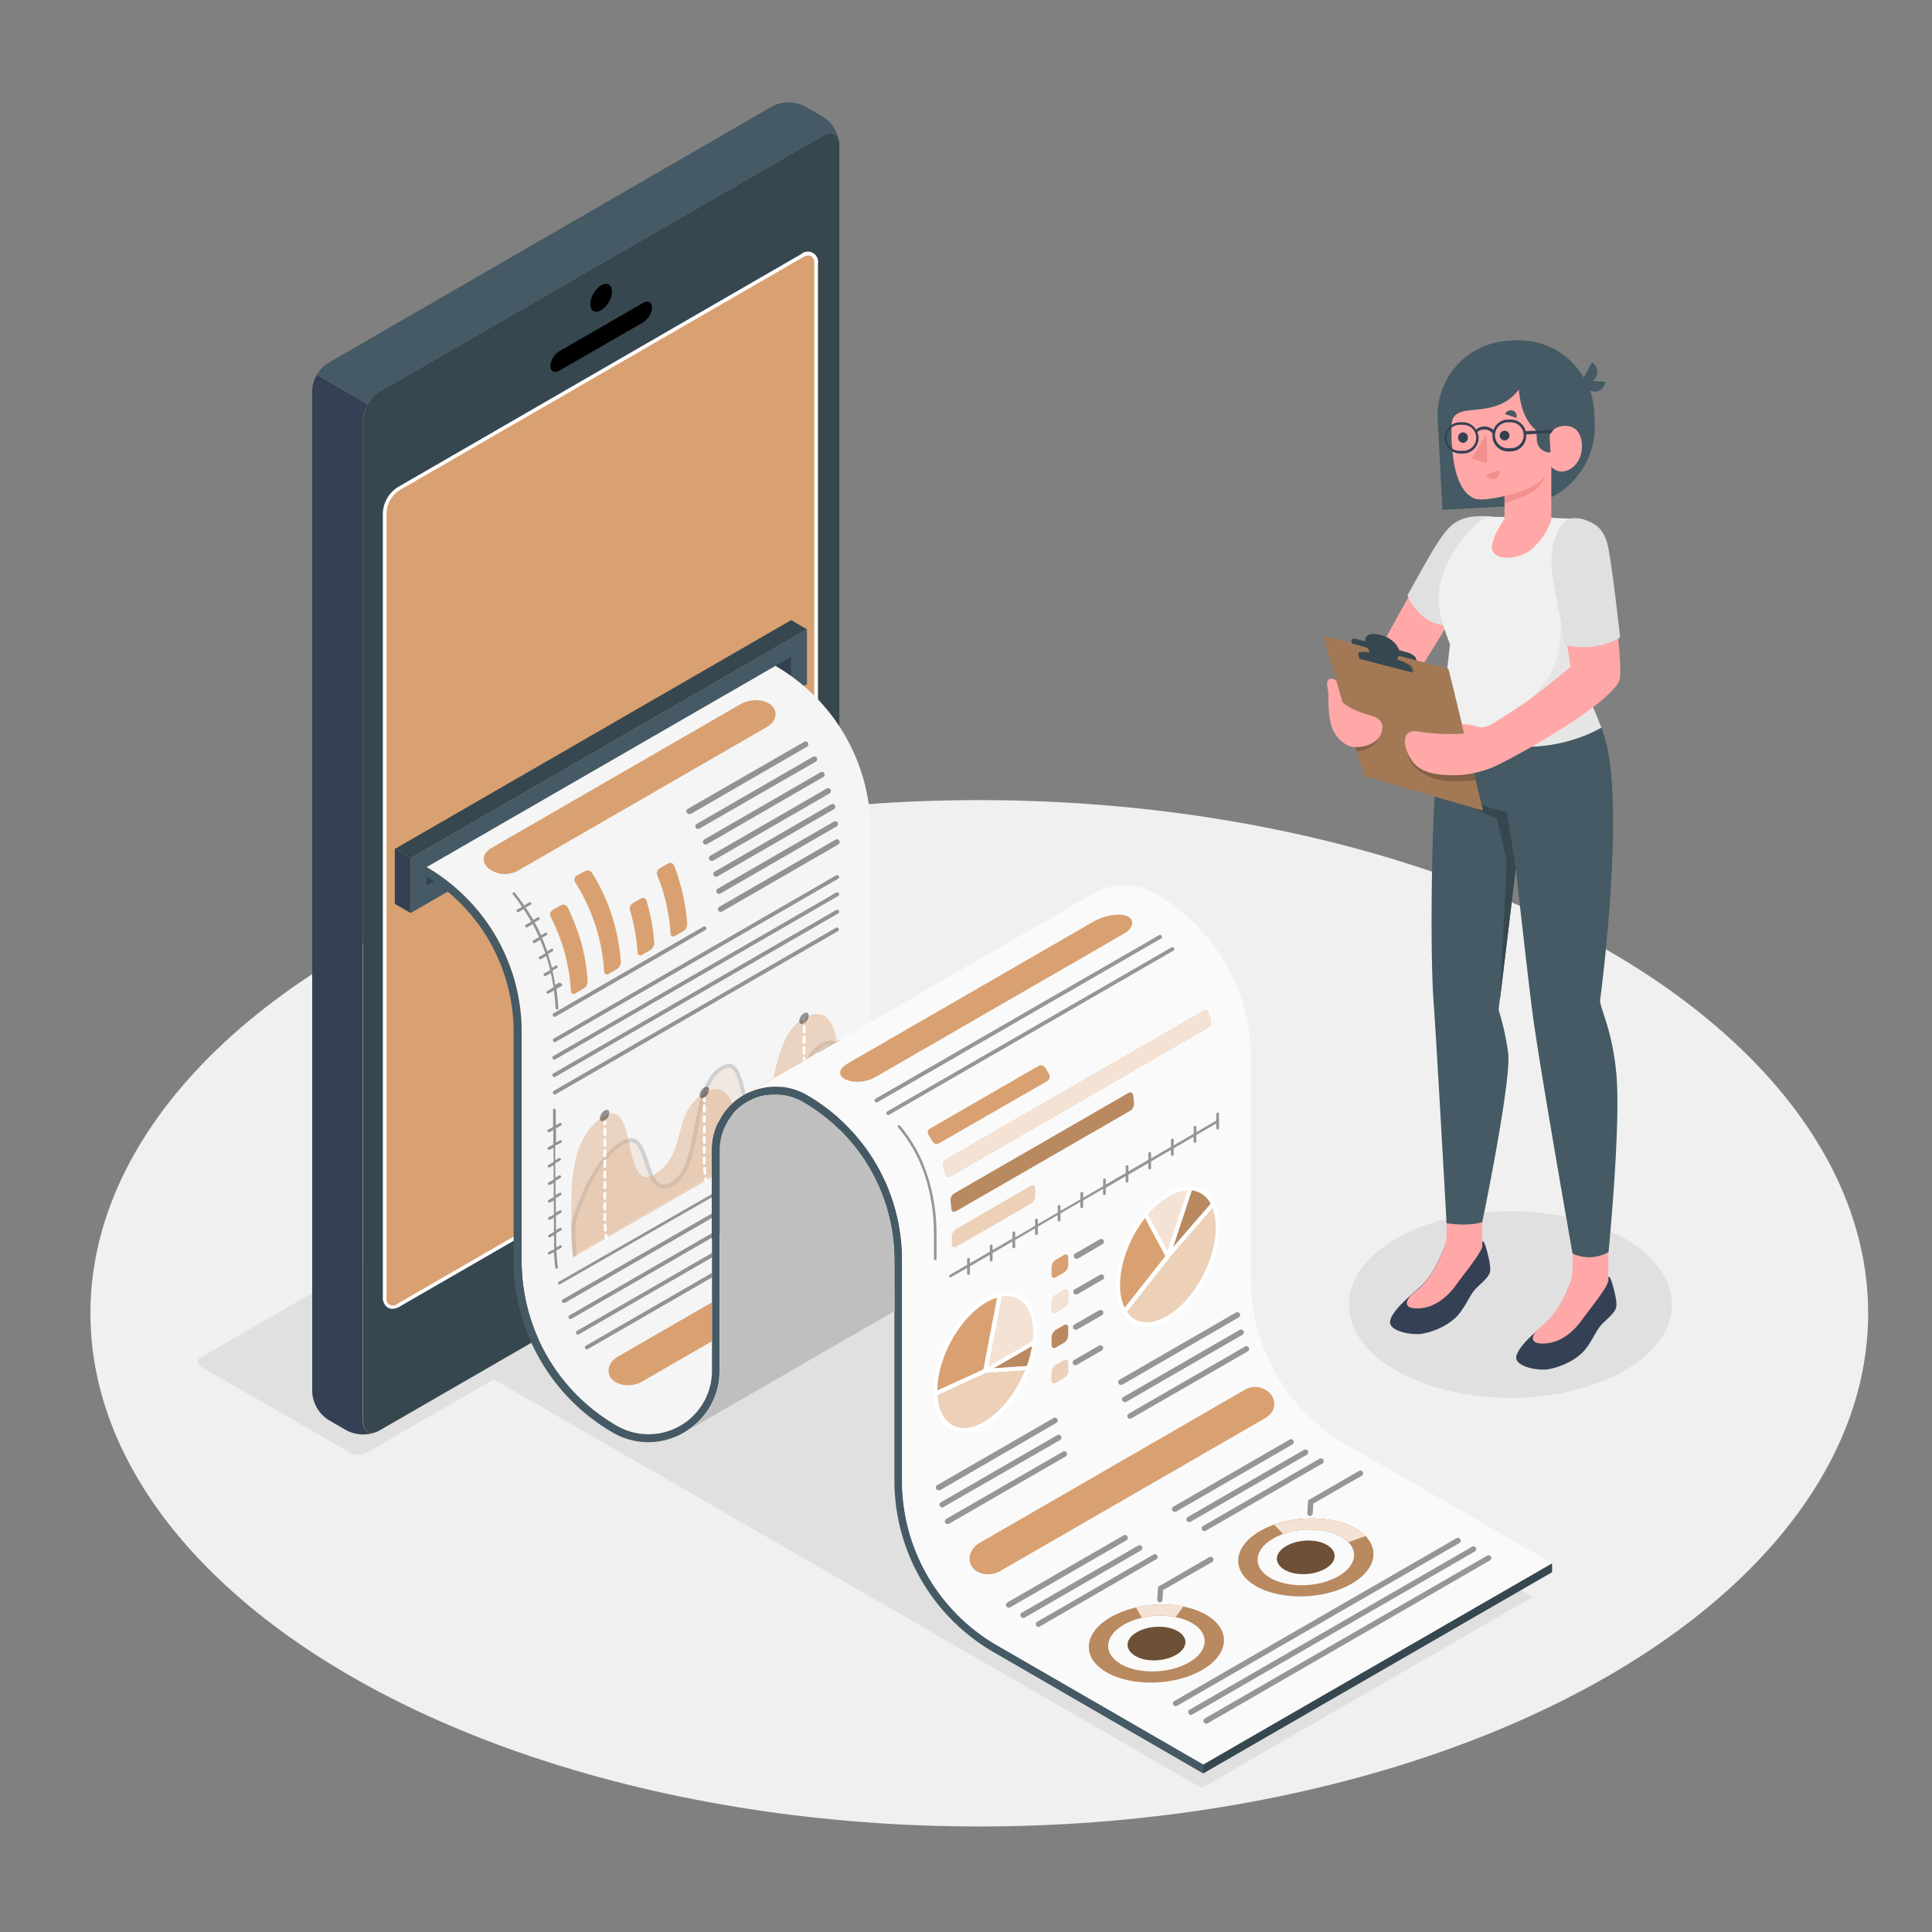 <svg id="Capa_2" data-name="Capa 2" xmlns="http://www.w3.org/2000/svg" xmlns:xlink="http://www.w3.org/1999/xlink" width="500" height="500" viewBox="0 0 500 500">
  <rect x="0" y="0" width="500" height="500" fill="#808080" stroke="none"/>
  <defs>
    <clipPath id="clip-path">
      <path id="Trazado_105948" data-name="Trazado 105948" d="M225.26,264.5,205.37,276l-12.22,7.05a11.894,11.894,0,0,0-1.15.67,16.21,16.21,0,0,0-7.77,13.94V354.8A16.452,16.452,0,0,1,159.64,369,49.28,49.28,0,0,1,135,326.37V267.08a49.23,49.23,0,0,0-24.62-42.66l90.3-52.09h0A49.33,49.33,0,0,1,225.3,215v25.8C225.27,248.19,225.26,264.5,225.26,264.5Z" fill="none"/>
    </clipPath>
  </defs>
  <g id="Capa_1" data-name="Capa 1">
    <rect id="Rectángulo_6347" data-name="Rectángulo 6347" width="500" height="500" fill="#344154" opacity="0"/>
    <g id="freepik--Floor--inject-46">
      <ellipse id="freepik--floor--inject-46-2" data-name="freepik--floor--inject-46" cx="230.04" cy="132.81" rx="230.04" ry="132.81" transform="translate(23.4 207.07)" fill="#f0f0f0"/>
    </g>
    <g id="freepik--Shadows--inject-46">
      <ellipse id="freepik--Shadow--inject-46" cx="41.82" cy="24.15" rx="41.82" ry="24.15" transform="translate(349.06 313.46)" fill="#e0e0e0"/>
      <path id="freepik--shadow--inject-46-2" data-name="freepik--shadow--inject-46" d="M123.91,354.73,310.99,462.74l85.75-49.5L209.61,305.2Z" fill="#e0e0e0"/>
      <path id="freepik--shadow--inject-46-3" data-name="freepik--shadow--inject-46" d="M90.66,376,52,353.67a1.26,1.26,0,0,1-.79-1.6,1.28,1.28,0,0,1,.79-.8l136.15-78.6a4.54,4.54,0,0,1,4.15,0L231,295a1.27,1.27,0,0,1,0,2.4L94.81,376a4.6,4.6,0,0,1-4.15,0Z" fill="#e0e0e0"/>
    </g>
    <g id="freepik--Device--inject-46">
      <g id="freepik--device--inject-46-2" data-name="freepik--device--inject-46">
        <g id="freepik--device--inject-46-3" data-name="freepik--device--inject-46">
          <path id="Trazado_105855" data-name="Trazado 105855" d="M213.06,35.08,98.13,101.42A9.27,9.27,0,0,0,94,108.66V367.83c0,2.65,1.92,3.74,4.17,2.4L213.06,303.9a9.29,9.29,0,0,0,4.17-7.25V37.5C217.23,34.83,215.35,33.75,213.06,35.08Zm-1.84,237.69c0,2.28-1.6,3.73-3.59,4.88L103.14,338c-1.92,1.14-3.58.22-3.58-2.08v-203a8,8,0,0,1,3.58-6.22L207.63,66.36c2-1.14,3.58-.21,3.58,2.06Z" fill="#37474f"/>
          <path id="Trazado_105856" data-name="Trazado 105856" d="M97.61,370.49a9.31,9.31,0,0,1-7.84-.26L85,367.47a9.2,9.2,0,0,1-4.2-7.23V101.09A8,8,0,0,1,81.5,98c.15-.33.32-.65.5-1h0l13.16,7.59h0a10.729,10.729,0,0,0-.73,1.53,7.59,7.59,0,0,0-.51,2.58V367.83C94,370.26,95.56,371.39,97.61,370.49Z" fill="#344154"/>
          <path id="Trazado_105857" data-name="Trazado 105857" d="M156.58,314.29c3.65-2.1,6.6-.4,6.6,3.84a14.56,14.56,0,0,1-6.6,11.42c-3.63,2.11-6.59.41-6.59-3.84a14.58,14.58,0,0,1,6.59-11.42Z" fill="#d9a171"/>
          <path id="Trazado_105858" data-name="Trazado 105858" d="M155.57,73.84c1.55-.89,2.81-.17,2.81,1.62a6.19,6.19,0,0,1-2.81,4.85c-1.54.89-2.8.17-2.8-1.61a6.23,6.23,0,0,1,2.8-4.86Z"/>
          <path id="Trazado_105859" data-name="Trazado 105859" d="M144.78,90.88l21.63-12.47c1.29-.74,2.34-.21,2.34,1.19a5,5,0,0,1-2.34,3.84L144.78,95.91c-1.3.74-2.34.21-2.34-1.19a5,5,0,0,1,2.34-3.84Z"/>
          <path id="Trazado_105860" data-name="Trazado 105860" d="M211.22,272.56c0,2.28-1.6,3.73-3.59,4.87L103.14,337.76c-1.92,1.14-3.58.22-3.58-2.08v-203a8,8,0,0,1,3.58-6.22L207.63,66.11c2-1.15,3.58-.22,3.58,2.06Z" fill="#d9a171"/>
          <path id="Trazado_105861" data-name="Trazado 105861" d="M101.55,338.72a2.3,2.3,0,0,1-1.18-.3,3,3,0,0,1-1.29-2.7v-203a8.4,8.4,0,0,1,3.84-6.63L207.39,65.74a2.64,2.64,0,0,1,4.3,2.47V272.58c0,2.77-2.18,4.35-3.83,5.29l-104.48,60.3a3.59,3.59,0,0,1-1.83.55ZM209.23,66.11a2.85,2.85,0,0,0-1.36.42L103.38,126.88a7.43,7.43,0,0,0-3.34,5.76V335.72a1.72,1.72,0,0,0,1.2,2.11,1.74,1.74,0,0,0,1.68-.45L207.39,277c2.31-1.32,3.34-2.69,3.34-4.45V68.19a2.05,2.05,0,0,0-.81-1.92A1.38,1.38,0,0,0,209.23,66.11Z" fill="#fff"/>
          <path id="Trazado_105862" data-name="Trazado 105862" d="M217.18,36.83c-.3-2.17-2-3-4.12-1.75L98.13,101.42a8.41,8.41,0,0,0-2.94,3.13L82,97a8.44,8.44,0,0,1,3-3.11L199.89,27.5a9.28,9.28,0,0,1,8.37,0l4.8,2.76a9.32,9.32,0,0,1,4.12,6.57Z" fill="#455a64"/>
        </g>
      </g>
    </g>
    <g id="freepik--Character--inject-46">
      <g id="freepik--character--inject-46-2" data-name="freepik--character--inject-46">
        <path id="Trazado_105867" data-name="Trazado 105867" d="M385.26,133.71c-6.09.28-8.17,1.44-11.37,5.21s-18.14,31.51-18.14,31.51,2.82,7.91,9,7.24l11.51-18.61Z" fill="#ffa8a7"/>
        <path id="Trazado_105868" data-name="Trazado 105868" d="M386.08,133.71s-4.39-.56-7.51.57-4.68,3.39-6.83,6.67c-1.66,2.54-7.49,13.09-7.49,13.09s2.88,7.89,10.91,7.89Z" fill="#e0e0e0"/>
        <g id="freepik--character--inject-46-3" data-name="freepik--character--inject-46">
          <path id="Trazado_105869" data-name="Trazado 105869" d="M407,331.8v-1.33c-.53,1.56-2.94,8.23-6.61,11.57-2.87,2.65-6.88,5.75-7.89,8.68s5.52,4.11,8.25,3.63c3.16-.55,7.25-2.35,9.48-5.08,1.56-1.92,2.56-4.2,3.67-5.76s3.7-3.2,4.3-4.95c.34-1-.06-3.07-.53-4.85-.42-1.63-.89-3.43-1.44-3.27v1a7.44,7.44,0,0,1-4.62,1.57C410.22,333.09,407,332.84,407,331.8Z" fill="#344154"/>
          <path id="Trazado_105870" data-name="Trazado 105870" d="M397.72,344.36c.9-.82,1.81-1.61,2.63-2.35,2.57-2.34,4.51-6.3,5.64-9a12.84,12.84,0,0,0,1-4.86v-5.27h9.23v8.57h0v.23h-.05c-.44,1.92-4.68,7-7.09,10.35-1.61,2.23-4.68,5.07-8.34,5.56C397.24,348.1,395.44,347,397.72,344.36Z" fill="#ffa8a7"/>
          <path id="Trazado_105871" data-name="Trazado 105871" d="M374.33,322.69v-1.36c-.51,1.55-2.93,8.22-6.6,11.51-2.88,2.66-6.88,5.76-7.89,8.7s5.53,4.11,8.25,3.62c3.16-.55,7.25-2.35,9.48-5.08,1.56-1.92,2.56-4.2,3.68-5.76s3.69-3.2,4.3-4.95c.34-1-.07-3.07-.53-4.85s-.89-3.43-1.45-3.28v1a7.27,7.27,0,0,1-4.61,1.57C377.62,324,374.33,323.72,374.33,322.69Z" fill="#344154"/>
          <path id="Trazado_105872" data-name="Trazado 105872" d="M365.12,335.27c.9-.81,1.81-1.59,2.63-2.35,2.56-2.33,4.52-6.29,5.63-9a12.45,12.45,0,0,0,1-4.85V313.8h9.24v8.57h0v.23h0c-.44,1.92-4.68,7-7.09,10.35-1.61,2.22-4.68,5.06-8.35,5.55C364.63,339,362.82,337.9,365.12,335.27Z" fill="#ffa8a7"/>
          <path id="Trazado_105873" data-name="Trazado 105873" d="M414.35,188.28c7.16,15.64-.26,70.71-.26,70.71.21,2.55,3.12,7.53,4.2,18.7,1.27,13.21-2,46.34-2,46.34a10,10,0,0,1-9.32.37s-8.81-49.89-10.46-63c-1.45-11.44-4.22-36.62-4.22-36.62l-4.46,36.56a67.269,67.269,0,0,1,2.5,11.3c.75,7.67-6.72,43.65-6.72,43.65s-3.18,1.17-9.24.28c0,0-2.64-47.68-3.34-57-1.17-15.61-.45-64.29,2.42-73.57Z" fill="#455a64"/>
          <path id="Trazado_105874" data-name="Trazado 105874" d="M392.28,224.75,390,210.22s-9.83-2-14.29-6.22c0,0,4.68,5.81,11.63,7.67l2.62,11.18-1.79,36Z" fill="#37474f"/>
          <path id="Trazado_105875" data-name="Trazado 105875" d="M401.72,134h0c2.72.19,3.63.13,5.61.33,3.94.4,4.89,6.18,6.51,9.6a15.73,15.73,0,0,1,.44,11.83l-6.37,18.48s3,7.25,6.48,14.09c-16.05,8.95-36.09,4.25-40.92-2.29-.21-1.38,1-12.23,1.79-19.31-2.82-7.09-3.57-11.59-2.38-16.31,2.22-8.7,10.16-16.71,12.42-16.7Z" fill="#f0f0f0"/>
          <path id="Trazado_105876" data-name="Trazado 105876" d="M415.44,98.83l-3.32-.29a2.6,2.6,0,0,0,1-1A2.89,2.89,0,0,0,412,93.8l-2.14,3.9a19.35,19.35,0,0,0-17.76-9.6l-1.72.09a19.37,19.37,0,0,0-18.31,20.37h0c.58,11,1.24,23.38,1.24,23.38l19.93-1.07a20.51,20.51,0,0,0,19.47-21.49v-.1l-.15-2.88a19,19,0,0,0-1.06-5.32,2.72,2.72,0,0,0,1,.28,2.82,2.82,0,0,0,2.94-2.53Z" fill="#455a64"/>
          <path id="Trazado_105877" data-name="Trazado 105877" d="M375.69,109.82a39.6,39.6,0,0,0,.16,6.35c.76,9.94,4.12,12.22,5.76,12.84s4.79,0,7.76-.64v5.86s-3.62,5.19-3.21,7.91,6.24,3.06,10,.18a17.54,17.54,0,0,0,5.32-7.78V120.8s2.19,2.63,5.43.22,3.06-7.91,1-9.79-6.3-1.08-6.93,1.69c0,0-7-.58-7.89-12.11C386.62,109.29,376.1,103.19,375.69,109.82Z" fill="#ffa8a7"/>
          <path id="Trazado_105878" data-name="Trazado 105878" d="M401,112.17l.27,4.92h0a3.35,3.35,0,0,1-3.53-3.18l-.29-5.49Z" fill="#455a64"/>
          <path id="Trazado_105879" data-name="Trazado 105879" d="M388.13,112.77a1.26,1.26,0,1,0,1.25-1.31A1.3,1.3,0,0,0,388.13,112.77Z" fill="#344154"/>
          <path id="Trazado_105880" data-name="Trazado 105880" d="M388,121.59l-3.34,1.26a1.75,1.75,0,0,0,2.21,1.13h.07A1.91,1.91,0,0,0,388,121.59Z" fill="#f28f8f"/>
          <path id="Trazado_105881" data-name="Trazado 105881" d="M389.5,107.16l2.93,1a1.49,1.49,0,0,0-.9-1.9h-.06a1.62,1.62,0,0,0-1.97.9Z" fill="#455a64"/>
          <path id="Trazado_105882" data-name="Trazado 105882" d="M377.38,113.32a1.26,1.26,0,0,0,1.24,1.29h0a1.29,1.29,0,0,0,1.26-1.31,1.26,1.26,0,1,0-2.51-.22v.24Z" fill="#344154"/>
          <path id="Trazado_105883" data-name="Trazado 105883" d="M384.69,112.25l.2,7.54-4.03-1.01Z" fill="#f28f8f"/>
          <path id="Trazado_105884" data-name="Trazado 105884" d="M389.38,128.37c3.17-.59,9.66-2.88,10.55-5.49a6.72,6.72,0,0,1-2.13,3.45c-1.87,1.78-8.41,4-8.41,4Z" fill="#f28f8f"/>
          <path id="Trazado_105885" data-name="Trazado 105885" d="M397.62,190c5.27-1.25,6.27-3.24,4.87-8.48a2.91,2.91,0,0,0-.16-.5c-1-2.48-5.15-1-5.15-1s1.69-2.1,3.58-4.8,2.74-7.1,3-10.21.76-9.33.76-9.33,4.11-2.46,2.5-6.95l6.34-3.84,1.18.83a16.13,16.13,0,0,1-.25,10l-6.37,18.46a104.307,104.307,0,0,1,6.48,14.09,41.57,41.57,0,0,1-34.3,2.27A46.78,46.78,0,0,0,397.62,190Z" fill="#e6e6e6"/>
          <path id="Trazado_105886" data-name="Trazado 105886" d="M402.1,111.21l-7.25.38a4,4,0,0,0-4.13-3h-.62a4,4,0,0,0-3.6,2.7,3.4,3.4,0,0,0-2.41-.9,3,3,0,0,0-2.08.81,4,4,0,0,0-3.64-1.92h-.62a4.051,4.051,0,1,0,.43,8.09h.62a4,4,0,0,0,3.84-4.25h0a4.061,4.061,0,0,0-.3-1.27,2.21,2.21,0,0,1,1.73-.69,2.65,2.65,0,0,1,2.19,1h0a3.749,3.749,0,0,0,0,.82,4,4,0,0,0,4.25,3.84h.62a4,4,0,0,0,3.84-4.23v-.17l6.49-.35a3.18,3.18,0,0,1,.64-.86Zm-23.31,5.44h-.62a3.37,3.37,0,1,1-.72-6.7h.99a3.365,3.365,0,1,1,.35,6.72Zm12.33-.65h-.63a3.36,3.36,0,1,1-.35-6.71h.62a3.36,3.36,0,1,1,.36,6.71Z" fill="#344154"/>
        </g>
        <path id="Trazado_105887" data-name="Trazado 105887" d="M342.46,164.55l32.41,8.54,8.92,36.67-30.81-8.95Z" fill="#d9a171"/>
        <path id="Trazado_105888" data-name="Trazado 105888" d="M342.46,164.55l32.41,8.54,8.92,36.67-30.81-8.95Z" opacity="0.25"/>
        <path id="Trazado_105889" data-name="Trazado 105889" d="M364.3,194.84c.21,2,1.6,4.28,5.65,6.22s11.93.85,11.93.85l-1.09-4.52Z" opacity="0.2"/>
        <g id="Grupo_60076" data-name="Grupo 60076" opacity="0.2">
          <path id="Trazado_105890" data-name="Trazado 105890" d="M357.06,190.53c-.29.81-1.74,3.59-6,3.93l-.32-1.12Z"/>
        </g>
        <g id="Grupo_60077" data-name="Grupo 60077" opacity="0.1">
          <path id="Trazado_105891" data-name="Trazado 105891" d="M352.27,170.38l-.26-1.24c-.16-.68,1.75-.71,4.24-.07l4.79,1.24c2.5.65,4.64,1.73,4.8,2.41l.27,1.24Z"/>
        </g>
        <path id="Trazado_105892" data-name="Trazado 105892" d="M349.73,165.72c-.09-.42.68-.53,1.72-.25l1.92.53s-.57-2.68,3.63-1.74,5.11,4,5.11,4l2,.57a4,4,0,0,1,2.26,1.35l.24.76-16.7-4.39S349.83,166.15,349.73,165.72Z" fill="#37474f"/>
        <path id="Trazado_105893" data-name="Trazado 105893" d="M352,167.05c1.52.36,2.15.57,2.38,1.62.26,1.21.38,2.08.38,2.08l7.39,1.92s-.36-1.53-.47-2.11.13-1,1.31-.64l.1-.47-11.58-3Z" fill="#37474f"/>
        <path id="Trazado_105894" data-name="Trazado 105894" d="M351.78,170.49l-.27-1.24c-.16-.68,1.75-.71,4.25-.06l4.8,1.23c2.49.66,4.63,1.73,4.79,2.41l.26,1.24Z" fill="#37474f"/>
        <path id="Trazado_105895" data-name="Trazado 105895" d="M345.88,176.32s1.2,4.15,1.48,5.14,3.91,2.76,6.3,3.41,5,1.44,3.83,4.8c-1,3.07-5,3.77-6.95,3.69s-4.73-2-5.81-5.07c-1.37-3.92-.63-8.12-1.18-10.41S344.68,175,345.88,176.32Z" fill="#ffa8a7"/>
        <path id="Trazado_105896" data-name="Trazado 105896" d="M406.59,134.23c4.2.26,8.55,2.55,9.21,7.59s4.75,31.66,3.15,34.62c-3.71,6.92-28.18,20.07-30.62,21.19a27.3,27.3,0,0,1-11.28,3c-3.84,0-8.9-.09-11.47-3.53-2.27-3.06-3.56-8.72,1.59-7.75a56,56,0,0,0,11.79.52l-.6-2.46a12,12,0,0,1,3.93.64c2.57.77,4.9-1.44,9.44-4.24,5.84-3.62,14.74-11.26,14.74-11.26l-3.63-22.18S402.72,140.8,406.59,134.23Z" fill="#ffa8a7"/>
        <path id="Trazado_105897" data-name="Trazado 105897" d="M405.83,134.23a8.92,8.92,0,0,1,4.72.43c2.47,1,4.67,2.18,5.69,7.16s3.05,23.12,3.05,23.12-5.38,3.89-14.14,2L402,150.54S399.55,139,405.83,134.23Z" fill="#e0e0e0"/>
      </g>
    </g>
    <g id="freepik--Analysis--inject-46">
      <g id="freepik--analysis--inject-46-2" data-name="freepik--analysis--inject-46">
        <path id="Trazado_105898" data-name="Trazado 105898" d="M106.28,222.08l102.56-59.22v14.21L106.28,236.29Z" fill="#455a64"/>
        <path id="Trazado_105899" data-name="Trazado 105899" d="M110.37,224.45v4.73l94.38-54.48v-4.74Z" fill="#344154"/>
        <path id="Trazado_105900" data-name="Trazado 105900" d="M106.28,222.08l-4.11-2.37,102.58-59.22,4.09,2.37Z" fill="#37474f"/>
        <path id="Trazado_105901" data-name="Trazado 105901" d="M102.17,219.71l4.11,2.37v14.21l-4.11-2.37Z" fill="#344154"/>
        <path id="Trazado_105902" data-name="Trazado 105902" d="M401.69,406.88l-90.28,52.08v-2.32l90.27-52.08Z" fill="#37474f"/>
        <path id="Trazado_105903" data-name="Trazado 105903" d="M225.26,264.5,205.37,276l-12.22,7.05a11.894,11.894,0,0,0-1.15.67,16.21,16.21,0,0,0-7.77,13.94V354.8A16.452,16.452,0,0,1,159.64,369,49.28,49.28,0,0,1,135,326.37V267.08a49.23,49.23,0,0,0-24.62-42.66l90.3-52.09h0A49.33,49.33,0,0,1,225.3,215v25.8C225.27,248.19,225.26,264.5,225.26,264.5Z" fill="#f5f5f5"/>
        <path id="Trazado_105904" data-name="Trazado 105904" d="M258.08,425.84a49.21,49.21,0,0,1-24.62-42.61V326.05a49,49,0,0,0-24.59-42.63h0a16.4,16.4,0,0,0-24.6,14.23v57.1A16.43,16.43,0,0,1,159.65,369,49.24,49.24,0,0,1,135,326.35V267.08a49.25,49.25,0,0,0-24.67-42.66v2.36a47.32,47.32,0,0,1,22.6,40.3v59.27a51.39,51.39,0,0,0,25.63,44.38,18.2,18.2,0,0,0,18.43,0,9,9,0,0,0,1-.64h0a18.23,18.23,0,0,0,8.21-15.31V297.64a14.39,14.39,0,0,1,21.59-12.47A47.27,47.27,0,0,1,231.47,326v57.18a51.36,51.36,0,0,0,25.63,44.37L311.43,459v-2.34Z" fill="#455a64"/>
        <path id="Trazado_105905" data-name="Trazado 105905" d="M401.68,404.56l-90.27,52.05-53.33-30.79a49.24,49.24,0,0,1-24.62-42.62V326.05a49,49,0,0,0-3.83-19.12,53.153,53.153,0,0,0-2.74-5.5,49.18,49.18,0,0,0-18-18,16.24,16.24,0,0,0-15.69-.39l12.22-7L230,261.79l52.64-30.39.12-.08a16.24,16.24,0,0,1,16.39,0A49.21,49.21,0,0,1,323.75,274v57.17a49.256,49.256,0,0,0,24.6,42.636Z" fill="#fafafa"/>
        <path id="Trazado_105906" data-name="Trazado 105906" d="M231.44,326.05a47.27,47.27,0,0,0-23.6-40.87,14.39,14.39,0,0,0-21.59,12.47v57.14a18.25,18.25,0,0,1-8.14,15.28h0c-.34.23-.69.44-1,.64l54.41-31.42Z" fill="#e0e0e0"/>
        <path id="Trazado_105907" data-name="Trazado 105907" d="M231.44,326.05a47.27,47.27,0,0,0-23.6-40.87,14.39,14.39,0,0,0-21.59,12.47v57.14a18.25,18.25,0,0,1-8.14,15.28h0c-.34.23-.69.44-1,.64l54.41-31.42Z" opacity="0.15"/>
        <g id="Grupo_60080" data-name="Grupo 60080" clip-path="url(#clip-path)">
          <path id="Trazado_105908" data-name="Trazado 105908" d="M126.41,224.73a7,7,0,0,0,7.67.58l64.41-37.18c2.42-1.4,3-4,1.09-5.65s-5.5-1.65-7.92-.25l-64.45,37.2C124.79,220.83,124.51,223.11,126.41,224.73Z" fill="#d9a171"/>
          <path id="Trazado_105909" data-name="Trazado 105909" d="M178.34,210.66a.72.72,0,0,1-.71-.73.75.75,0,0,1,.35-.6L208.1,192a.7.7,0,0,1,1,.25.72.72,0,0,1-.25,1l-30.1,17.41a.74.74,0,0,1-.41,0Z" opacity="0.4"/>
          <path id="Trazado_105910" data-name="Trazado 105910" d="M180.66,214.54a.7.7,0,0,1-.36-1.31l30.12-17.39a.72.72,0,0,1,1,.36.73.73,0,0,1-.23.88L181,214.44a.65.65,0,0,1-.34.1Z" opacity="0.4"/>
          <path id="Trazado_105911" data-name="Trazado 105911" d="M182.61,218.58a.72.72,0,0,1-.35-1.33l30.11-17.39a.7.7,0,1,1,.7,1.22L183,218.46a.73.73,0,0,1-.39.12Z" opacity="0.4"/>
          <path id="Trazado_105912" data-name="Trazado 105912" d="M184.19,222.78a.7.7,0,0,1-.37-1.31l30.12-17.39a.71.71,0,0,1,1,.26.72.72,0,0,1-.26,1l-30.12,17.39A.66.66,0,0,1,184.19,222.78Z" opacity="0.4"/>
          <path id="Trazado_105913" data-name="Trazado 105913" d="M185.32,226.9a.71.71,0,0,1-.36-1.32l30.1-17.4a.71.71,0,0,1,1,.25h0a.71.71,0,0,1-.26,1l-30.11,17.38a.66.66,0,0,1-.37.09Z" opacity="0.4"/>
          <path id="Trazado_105914" data-name="Trazado 105914" d="M186.1,231.32a.71.71,0,0,1-.35-1.33l30.11-17.39a.72.72,0,0,1,.95.36.73.73,0,0,1-.23.88l-30.12,17.39a.74.74,0,0,1-.36.09Z" opacity="0.4"/>
          <path id="Trazado_105915" data-name="Trazado 105915" d="M186.53,236a.71.71,0,0,1-.36-1.33l30.11-17.39a.72.72,0,0,1,.72,1.24L186.88,235.9a.71.71,0,0,1-.35.1Z" opacity="0.4"/>
          <path id="Trazado_105916" data-name="Trazado 105916" d="M143.59,269.71a.51.51,0,0,1-.25-.95l73.06-42.22a.53.53,0,0,1,.7.19.5.5,0,0,1-.18.68h0l-73.07,42.21a.44.44,0,0,1-.26.09Z" opacity="0.4"/>
          <path id="Trazado_105917" data-name="Trazado 105917" d="M143.59,274.22a.515.515,0,0,1-.25-1L216.4,231a.52.52,0,0,1,.7.2.5.5,0,0,1-.17.67h0l-73.07,42.21A.57.57,0,0,1,143.59,274.22Z" opacity="0.4"/>
          <path id="Trazado_105918" data-name="Trazado 105918" d="M143.59,278.73a.515.515,0,0,1-.25-1l73.06-42.22a.513.513,0,0,1,.51.89h0l-73.07,42.21A.55.55,0,0,1,143.59,278.73Z" opacity="0.4"/>
          <path id="Trazado_105919" data-name="Trazado 105919" d="M143.59,283.24a.51.51,0,0,1-.44-.26.49.49,0,0,1,.17-.67h0l73.06-42.22a.51.51,0,0,1,.67.26.5.5,0,0,1-.16.61l-73.07,42.22a.45.45,0,0,1-.23.06Z" opacity="0.4"/>
          <path id="Trazado_105920" data-name="Trazado 105920" d="M143.59,263.15a.49.49,0,0,1-.56-.43.47.47,0,0,1,.31-.53L182,239.85a.51.51,0,0,1,.71.1.52.52,0,0,1-.1.72l-.1.05-38.69,22.34a.54.54,0,0,1-.23.09Z" opacity="0.4"/>
          <path id="Trazado_105921" data-name="Trazado 105921" d="M142.5,237.25a48,48,0,0,1,5.25,19.19.72.72,0,0,0,1.19.62l2.15-1.23a2.2,2.2,0,0,0,1-1.92,52.211,52.211,0,0,0-1.75-10.3,56.911,56.911,0,0,0-3.47-8.84,1.21,1.21,0,0,0-1.65-.5h0L143,235.51a1.36,1.36,0,0,0-.5,1.74Z" fill="#d9a171"/>
          <path id="Trazado_105922" data-name="Trazado 105922" d="M148.86,228.32a51.17,51.17,0,0,1,5.18,11,48.25,48.25,0,0,1,2.31,12.08.73.73,0,0,0,1.17.64l2.15-1.25a2.23,2.23,0,0,0,1-1.92,51.6,51.6,0,0,0-2.33-12,49.27,49.27,0,0,0-5.15-11,1.36,1.36,0,0,0-1.79-.44l-2.14,1.19a1.15,1.15,0,0,0-.47,1.56Z" fill="#d9a171"/>
          <path id="Trazado_105923" data-name="Trazado 105923" d="M165.86,232.54l-2.11,1.22a1.64,1.64,0,0,0-.71,1.83A49,49,0,0,1,165,246.47a.71.71,0,0,0,.65.78.74.74,0,0,0,.52-.15l2.15-1.24a2.22,2.22,0,0,0,1-1.92,51.18,51.18,0,0,0-2-10.85.954.954,0,0,0-1.46-.55Z" fill="#d9a171"/>
          <path id="Trazado_105924" data-name="Trazado 105924" d="M174.46,224a1.07,1.07,0,0,0-1.39-.61l-.23.11-2.13,1.21a1.51,1.51,0,0,0-.61,1.8c.38,1,.75,1.92,1.11,3a47.73,47.73,0,0,1,2.31,12.07.73.73,0,0,0,.66.79.75.75,0,0,0,.52-.16l2.15-1.23a2.25,2.25,0,0,0,1-1.92A51.42,51.42,0,0,0,175.51,227a30.643,30.643,0,0,0-1.05-3Z" fill="#d9a171"/>
          <path id="Trazado_105925" data-name="Trazado 105925" d="M145.08,254.48a.36.36,0,0,0-.49-.13l-.9.52c-.21-1.24-.44-2.47-.71-3.68l1.21-.7a.361.361,0,0,0-.36-.62l-1,.6c-.3-1.22-.64-2.42-1-3.6l1.16-.67a.36.36,0,1,0-.36-.62l-1,.6c-.41-1.15-.83-2.29-1.32-3.4a.14.14,0,0,0,0-.09l1.15-.66a.34.34,0,0,0,.14-.48h0a.36.36,0,0,0-.49-.13l-1.08.62c-.5-1.12-1.06-2.24-1.66-3.35l1.14-.66a.36.36,0,0,0,.14-.48h0a.36.36,0,0,0-.49-.13l-1.13.66c-.61-1.08-1.27-2.14-2-3.2l1.3-.74a.35.35,0,0,0,.14-.47h0a.35.35,0,0,0-.48-.13h0l-1.32.78c-.77-1.11-1.56-2.2-2.43-3.28a.35.35,0,0,0-.51,0,.36.36,0,0,0,0,.45c.84,1,1.63,2.11,2.37,3.18l-1.23.71a.36.36,0,0,0-.13.49.34.34,0,0,0,.3.17.28.28,0,0,0,.18,0l1.28-.73c.7,1.06,1.36,2.12,2,3.19l-1.43.83a.354.354,0,0,0,.18.66.25.25,0,0,0,.17,0l1.42-.82c.61,1.11,1.16,2.24,1.66,3.36l-1.48.85a.36.36,0,0,0,.19.67.34.34,0,0,0,.17,0l1.41-.82h0a35.811,35.811,0,0,1,1.33,3.49l-1.5.87a.35.35,0,0,0,.17.66.28.28,0,0,0,.18,0l1.39-.81a34.609,34.609,0,0,1,1,3.62l-1.5.87a.35.35,0,0,0-.13.48h0a.35.35,0,0,0,.31.18.28.28,0,0,0,.18,0l1.32-.76c.28,1.21.5,2.45.69,3.68l-1.62,1a.36.36,0,0,0-.13.49.38.38,0,0,0,.31.18.37.37,0,0,0,.18-.05l1.38-.8c.21,1.51.35,3,.44,4.6a.35.35,0,0,0,.35.33h0a.35.35,0,0,0,.34-.37h0c-.09-1.67-.25-3.32-.48-4.94l1.13-.66a.34.34,0,0,0,.34-.36.37.37,0,0,0-.39-.45Z" opacity="0.4"/>
          <g id="Grupo_60078" data-name="Grupo 60078" opacity="0.15">
            <path id="Trazado_105926" data-name="Trazado 105926" d="M148.74,324.61a56.718,56.718,0,0,1-.32-8.14c.28-1,4.64-16,12.66-20.65a5.1,5.1,0,0,1,1.58-.66,2.481,2.481,0,0,1,.66-.08c2.13,0,3.08,2.95,4,5.81a30.122,30.122,0,0,0,1.26,3.44c.55,1.15,1.48,2.67,3.25,2.67a4.46,4.46,0,0,0,2.19-.67c3.84-2.19,5-8.14,6.15-14.44a71.934,71.934,0,0,1,1.91-8.34c1.17-3.68,2.69-5.95,4.8-7.16a3.8,3.8,0,0,1,1.79-.59c2.23,0,3.08,4,3.89,7.83a31.648,31.648,0,0,0,1.63,5.9c.82,1.85,1.92,2.76,3.27,2.76a4.72,4.72,0,0,0,2.25-.7c4.73-2.73,6.16-7.36,7.54-11.83,1.18-3.84,2.28-7.39,5.4-9.21a4.68,4.68,0,0,1,2.32-.72,2.79,2.79,0,0,1,1,.17,19.255,19.255,0,0,1,.15,2.15v9.05c.08,1.74.2,3.1.36,4.27Z" fill="#d9a171"/>
            <path id="Trazado_105927" data-name="Trazado 105927" d="M217.11,285.71c-.2-1.35-.31-2.87-.4-4.53l-.05-9.06a19,19,0,0,0-.19-2.5,3.31,3.31,0,0,0-1.49-.33h0a5.1,5.1,0,0,0-2.57.79c-7,4.05-4.3,16.06-12.95,21.05a4.27,4.27,0,0,1-2.05.65c-1.3,0-2.16-1-2.81-2.46-2-4.58-2-14-6-14a4.14,4.14,0,0,0-2,.66c-2.47,1.43-4,4.16-5,7.44-2.59,8.08-2.43,19.43-7.8,22.49a4.11,4.11,0,0,1-1.92.62c-1.28,0-2.12-1-2.8-2.39-1.66-3.5-2.24-9.55-5.75-9.55a3.22,3.22,0,0,0-.76.09,5.82,5.82,0,0,0-1.73.72c-8.55,5-12.92,21-12.92,21a58,58,0,0,0,.41,9l1-.57a10,10,0,0,1-.16-1.08,58.172,58.172,0,0,1-.24-7.23c.4-1.42,4.69-15.8,12.42-20.3a5.08,5.08,0,0,1,1.44-.61,2.48,2.48,0,0,1,.54-.06c1.75,0,2.66,2.78,3.52,5.47a27.727,27.727,0,0,0,1.29,3.5c.35.73,1.41,3,3.7,3a4.76,4.76,0,0,0,2.45-.75c4.05-2.3,5.19-8.36,6.38-14.78a69,69,0,0,1,1.92-8.28c1.13-3.54,2.57-5.76,4.54-6.87a3.22,3.22,0,0,1,1.53-.52c1.82,0,2.67,3.94,3.41,7.43a31.292,31.292,0,0,0,1.65,6c.89,2,2.14,3.07,3.74,3.07A5.18,5.18,0,0,0,200,292c4.9-2.83,6.43-7.77,7.77-12.13,1.15-3.7,2.23-7.2,5.18-8.91a4.11,4.11,0,0,1,2.06-.66h0a2.091,2.091,0,0,1,.56.06c.11,1,.12,1.75.12,1.76v9.1c.07,1.57.18,2.88.31,4a7.48,7.48,0,0,0,.2,1.05l.9-.52"/>
          </g>
          <g id="Grupo_60079" data-name="Grupo 60079" opacity="0.4">
            <path id="Trazado_105928" data-name="Trazado 105928" d="M147.9,311.82v4.58a58,58,0,0,0,.41,9l68.79-39.72c-.2-1.35-.32-2.87-.4-4.54v-9.05s0-13.54-8.63-8.57c-9,5.22-6.49,21.78-12.9,25.48s-4.3-11-12.89-6.08-4.3,16-12.9,21-4.3-20.07-12.89-15.11S147.9,306.11,147.9,311.82Z" fill="#d9a171"/>
          </g>
          <path id="Trazado_105929" data-name="Trazado 105929" d="M144.76,332.41a.37.37,0,0,1-.31-.18.36.36,0,0,1,.13-.49h0l73.17-41.9a.36.36,0,0,1,.36.62h0l-73.17,41.9a.37.37,0,0,1-.18.05Z" opacity="0.4"/>
          <path id="Trazado_105930" data-name="Trazado 105930" d="M156.53,291.23a.36.36,0,0,1-.36-.35v-.72a.35.35,0,0,1,.33-.36h0a.36.36,0,0,1,.36.36v.72A.37.37,0,0,1,156.53,291.23Z" fill="#fff"/>
          <path id="Trazado_105931" data-name="Trazado 105931" d="M156.69,318.75a.37.37,0,0,1-.36-.33c0-.46-.07-1-.1-1.38a.35.35,0,0,1,.33-.37h0a.31.31,0,0,1,.37.27.11.11,0,0,1,0,.05c0,.46.06.91.1,1.37a.36.36,0,0,1-.31.39h0Zm-.17-2.75a.36.36,0,0,1-.36-.35v-1.38a.36.36,0,1,1,.72,0v1.37a.35.35,0,0,1-.35.36Zm0-2.75a.35.35,0,0,1-.35-.35v-1.39a.35.35,0,0,1,.35-.35h0a.36.36,0,0,1,.36.35v1.39a.37.37,0,0,1-.37.35Zm0-2.75a.36.36,0,0,1-.35-.36v-1.38a.36.36,0,0,1,.36-.35h0a.36.36,0,0,1,.36.35v1.38a.36.36,0,0,1-.36.36Zm0-2.76a.35.35,0,0,1-.35-.35V306a.36.36,0,0,1,.72,0v1.38a.37.37,0,0,1-.34.39h0Zm0-2.75a.36.36,0,0,1-.35-.36v-1.37a.36.36,0,0,1,.71,0h0v1.37a.36.36,0,0,1-.32.39h-.08Zm0-2.75a.35.35,0,0,1-.35-.34v-1.39a.36.36,0,1,1,.71,0v1.37a.35.35,0,0,1-.33.36h0Zm0-2.76h0a.33.33,0,0,1-.35-.33v-1.39a.37.37,0,0,1,.35-.37.36.36,0,0,1,.36.36h0v1.37a.35.35,0,0,1-.33.36h0Zm0-2.74h0a.37.37,0,0,1-.35-.37V295a.36.36,0,0,1,.42-.3.39.39,0,0,1,.3.3v1.38a.38.38,0,0,1-.39.36h0Zm0-2.76a.35.35,0,0,1-.35-.35v-1.37a.37.37,0,0,1,.36-.37h0a.36.36,0,0,1,.36.36v1.38a.37.37,0,0,1-.37.36h0Z" fill="#fff"/>
          <path id="Trazado_105932" data-name="Trazado 105932" d="M156.92,320.82a.37.37,0,0,1-.36-.31l-.08-.72a.35.35,0,0,1,.31-.39.37.37,0,0,1,.4.32l.08.7a.35.35,0,0,1-.3.4h-.05Z" fill="#fff"/>
          <path id="Trazado_105933" data-name="Trazado 105933" d="M208.08,264.63a.37.37,0,0,1-.37-.37h0v-.71a.36.36,0,0,1,.37-.36h0a.36.36,0,0,1,.35.36v.71a.37.37,0,0,1-.35.37Z" fill="#fff"/>
          <path id="Trazado_105934" data-name="Trazado 105934" d="M208.28,292.14a.36.36,0,0,1-.36-.32c0-.46-.07-1-.1-1.39a.37.37,0,0,1,.33-.38.36.36,0,0,1,.38.32h0c0,.46.06.91.1,1.36a.36.36,0,0,1-.31.39h0Zm-.17-2.74a.37.37,0,0,1-.36-.36v-1.38a.36.36,0,0,1,.36-.35h0a.35.35,0,0,1,.35.35V289a.36.36,0,0,1-.35.37Zm0-2.76a.35.35,0,0,1-.35-.35v-1.42a.36.36,0,0,1,.35-.36h0a.37.37,0,0,1,.37.36v1.37a.37.37,0,0,1-.35.37h0Zm0-2.75a.37.37,0,0,1-.36-.35v-1.39a.36.36,0,0,1,.36-.35h0a.37.37,0,0,1,.36.35v1.39A.36.36,0,0,1,208.11,283.89Zm0-2.75a.36.36,0,0,1-.35-.36V279.4a.36.36,0,0,1,.71,0v1.38a.36.36,0,0,1-.35.36h0Zm0-2.76a.36.36,0,0,1-.36-.35v-1.38a.36.36,0,0,1,.72,0V278a.37.37,0,0,1-.37.36h0Zm0-2.75a.36.36,0,0,1-.36-.35h0V273.9a.364.364,0,0,1,.72-.11.2.2,0,0,1,0,.11v1.38a.35.35,0,0,1-.35.35h0Zm0-2.75h0a.36.36,0,0,1-.36-.35h0v-1.37a.36.36,0,0,1,.35-.37h0a.37.37,0,0,1,.35.37v1.37a.36.36,0,0,1-.35.36h0Zm0-2.75h0a.35.35,0,0,1-.35-.35h0V268.4a.36.36,0,1,1,.71,0v1.37a.36.36,0,0,1-.36.36h0Zm0-2.75h0a.37.37,0,0,1-.35-.37v-1.33a.36.36,0,0,1,.42-.3.37.37,0,0,1,.3.3v1.38a.38.38,0,0,1-.41.32h0Z" fill="#fff"/>
          <path id="Trazado_105935" data-name="Trazado 105935" d="M208.51,294.22a.38.38,0,0,1-.36-.31l-.08-.72a.34.34,0,0,1,.29-.39h0a.35.35,0,0,1,.41.3h0l.08.71a.34.34,0,0,1-.3.4h-.05Z" fill="#fff"/>
          <path id="Trazado_105936" data-name="Trazado 105936" d="M182.28,285.26a.37.37,0,0,1-.37-.35v-.72a.36.36,0,0,1,.42-.3.35.35,0,0,1,.3.3v.68a.35.35,0,0,1-.33.39Z" fill="#fff"/>
          <path id="Trazado_105937" data-name="Trazado 105937" d="M182.44,304.06a.36.36,0,0,1-.36-.33c0-.44-.07-.89-.1-1.34a.36.36,0,0,1,.33-.38.35.35,0,0,1,.39.3h0c0,.44.06.88.09,1.33a.34.34,0,0,1-.31.39h0Zm-.16-2.68a.37.37,0,0,1-.37-.35v-1.35a.36.36,0,0,1,.35-.36h0a.35.35,0,0,1,.35.35V301a.36.36,0,0,1-.35.36Zm0-2.68a.36.36,0,0,1-.36-.34V297a.37.37,0,0,1,.36-.37h0a.36.36,0,0,1,.35.36h0v1.3a.36.36,0,0,1-.35.36Zm0-2.69a.37.37,0,0,1-.37-.36v-1.34a.35.35,0,0,1,.36-.35h0a.35.35,0,0,1,.36.34h0v1.34a.36.36,0,0,1-.35.36Zm0-2.69a.36.36,0,0,1-.36-.35v-1.38a.36.36,0,0,1,.42-.3.35.35,0,0,1,.3.3v1.34a.35.35,0,0,1-.32.38h0Zm0-2.67h0a.37.37,0,0,1-.36-.37v-1.34a.36.36,0,0,1,.42-.3.35.35,0,0,1,.3.3v1.34a.37.37,0,0,1-.37.35Zm0-2.69h0a.37.37,0,0,1-.36-.37v-1.33a.365.365,0,0,1,.72-.12.24.24,0,0,1,0,.12v1.34a.36.36,0,0,1-.36.35Z" fill="#fff"/>
          <path id="Trazado_105938" data-name="Trazado 105938" d="M182.71,306.09a.37.37,0,0,1-.36-.3l-.08-.72a.34.34,0,0,1,.29-.39h0a.37.37,0,0,1,.4.31l.08.71a.35.35,0,0,1-.3.4h0Z" fill="#fff"/>
          <path id="Trazado_105939" data-name="Trazado 105939" d="M156.48,287.4c.68-.39,1.23-.13,1.23.59a2.64,2.64,0,0,1-1.23,2c-.69.4-1.24.13-1.24-.58A2.64,2.64,0,0,1,156.48,287.4Z" opacity="0.4"/>
          <path id="Trazado_105940" data-name="Trazado 105940" d="M182.28,281.43c.68-.39,1.23-.13,1.23.59a2.64,2.64,0,0,1-1.23,2c-.69.4-1.24.13-1.24-.58a2.64,2.64,0,0,1,1.24-2.01Z" opacity="0.4"/>
          <path id="Trazado_105941" data-name="Trazado 105941" d="M208.07,262.25c.68-.4,1.23-.13,1.23.58a2.6,2.6,0,0,1-1.23,2c-.69.39-1.24.13-1.24-.59A2.61,2.61,0,0,1,208.07,262.25Z" opacity="0.4"/>
          <path id="Trazado_105942" data-name="Trazado 105942" d="M145.24,295.73a.36.36,0,0,0,.14-.48h0a.35.35,0,0,0-.48-.13h0l-1,.53V292l1.29-.75a.36.36,0,0,0,.14-.48h0a.36.36,0,0,0-.49-.13l-1,.55v-3.9a.38.38,0,0,0-.36-.36.36.36,0,0,0-.35.36v4.35l-1.31.74a.36.36,0,0,0-.12.49h0a.35.35,0,0,0,.3.18.41.41,0,0,0,.19-.05l1-.54v3.7l-1.31.74a.36.36,0,0,0-.13.49.38.38,0,0,0,.31.18.41.41,0,0,0,.19,0l1-.54v3.69l-1.31.75a.35.35,0,0,0-.14.47h0a.3.3,0,0,0,.3.18.391.391,0,0,0,.18,0l1-.55v3.69l-1.3.75a.36.36,0,0,0-.14.48h0a.35.35,0,0,0,.31.18.391.391,0,0,0,.18,0l.95-.55v3.69l-1.3.75a.36.36,0,0,0-.14.48h0a.35.35,0,0,0,.31.18.25.25,0,0,0,.17,0l1-.54v3.69L142,315a.37.37,0,0,0-.14.49.38.38,0,0,0,.32.18.34.34,0,0,0,.17,0l1-.55v3.7l-1.3.75a.356.356,0,0,0,.17.67.35.35,0,0,0,.18-.05l1-.55v3.68L142,324a.34.34,0,0,0-.16.47.36.36,0,0,0,.33.2.35.35,0,0,0,.18-.05l1-.59c.08,1.34.19,2.68.36,4a.35.35,0,0,0,.35.3h0a.35.35,0,0,0,.31-.39h0c-.17-1.41-.3-2.88-.38-4.3l1.23-.71a.37.37,0,0,0,.14-.49.36.36,0,0,0-.49-.13l-.9.52c0-1.22-.06-2.45,0-3.68l1.28-.75a.352.352,0,0,0-.35-.61h0l-1,.54v-3.7l1.28-.75a.34.34,0,0,0,.15-.47.35.35,0,0,0-.48-.16h0l-1,.54v-3.7l1.29-.75a.35.35,0,0,0,.13-.48h0a.36.36,0,0,0-.49-.13l-1,.54v-3.7l1.29-.74a.36.36,0,0,0-.36-.62l-1,.54v-3.7l1.3-.74a.36.36,0,0,0,.13-.47h0a.33.33,0,0,0-.45-.14h0l-1,.54v-3.78Z" opacity="0.4"/>
          <path id="Trazado_105943" data-name="Trazado 105943" d="M234.88,317.89l-68.75,39.68c-2.42,1.39-5.92,1.23-7.68-.55s-1-4.5,1.39-5.89l68.7-39.66a6.28,6.28,0,0,1,7.37.82C237.71,314.08,237.3,316.53,234.88,317.89Z" fill="#d9a171"/>
          <path id="Trazado_105944" data-name="Trazado 105944" d="M146,337.19a.5.5,0,0,1-.57-.42.51.51,0,0,1,.32-.54l77.4-44.64a.5.5,0,0,1,.67.26.51.51,0,0,1-.16.61l-77.41,44.69a.44.44,0,0,1-.25.04Z" opacity="0.4"/>
          <path id="Trazado_105945" data-name="Trazado 105945" d="M147.62,341.38a.51.51,0,0,1-.26-.95l77.42-44.69a.51.51,0,0,1,.69.17h0a.51.51,0,0,1-.18.69L147.9,341.3a.45.45,0,0,1-.28.08Z" opacity="0.4"/>
          <path id="Trazado_105946" data-name="Trazado 105946" d="M149.57,345.39a.51.51,0,0,1-.53-.49.53.53,0,0,1,.28-.47l77.43-44.71a.52.52,0,0,1,.67.26.53.53,0,0,1-.16.62l-77.44,44.72A.721.721,0,0,1,149.57,345.39Z" opacity="0.4"/>
          <path id="Trazado_105947" data-name="Trazado 105947" d="M151.88,349.21a.51.51,0,0,1-.44-.26.49.49,0,0,1,.16-.67h0l77.44-44.71a.51.51,0,0,1,.51.87l-77.44,44.72a.37.37,0,0,1-.23.05Z" opacity="0.4"/>
        </g>
        <path id="Trazado_105949" data-name="Trazado 105949" d="M219.46,275.18l63.72-36.78c2.42-1.39,6.27-2.21,8.43-1.34s1.75,3.14-.66,4.53l-64.47,37.2c-2.42,1.4-5.85,1.54-7.77.51S217,276.57,219.46,275.18Z" fill="#d9a171"/>
        <path id="Trazado_105950" data-name="Trazado 105950" d="M226.84,285.29a.51.51,0,0,1-.44-.26.52.52,0,0,1,.19-.69L300,242a.51.51,0,0,1,.52.87h0L227.1,285.25A.52.52,0,0,1,226.84,285.29Z" opacity="0.4"/>
        <path id="Trazado_105951" data-name="Trazado 105951" d="M229.89,288.57a.51.51,0,0,1-.25-.95l73.53-42.43a.49.49,0,0,1,.67.16h0a.51.51,0,0,1-.18.69l-73.54,42.45a.5.5,0,0,1-.23.08Z" opacity="0.4"/>
        <path id="Trazado_105952" data-name="Trazado 105952" d="M242.06,326.13h0a.35.35,0,0,1-.35-.36h0v-3.89c0-2.93,0-2.93-.08-4.92v-.32a47.51,47.51,0,0,0-2.58-13.3,37,37,0,0,0-6.62-11.56.36.36,0,0,1,0-.51.35.35,0,0,1,.5.06,37.61,37.61,0,0,1,6.72,11.78,48.14,48.14,0,0,1,2.65,13.43v.34c.08,2,.08,2,.08,4.95v3.89A.37.37,0,0,1,242.06,326.13Z" opacity="0.4"/>
        <path id="Trazado_105953" data-name="Trazado 105953" d="M241.32,295.42c-.32-.57-.68-1.13-1-1.68a1.14,1.14,0,0,1,.24-1.59l.12-.07,28.06-16.2a1.32,1.32,0,0,1,1.78.42q.51.82,1,1.74a1.35,1.35,0,0,1-.53,1.76L243,295.9a1.2,1.2,0,0,1-1.66-.45Z" fill="#d9a171"/>
        <path id="Trazado_105954" data-name="Trazado 105954" d="M244.06,301.93c.2.64.4,1.28.57,1.92a1,1,0,0,0,1.17.69.72.72,0,0,0,.24-.1L312.6,266a1.74,1.74,0,0,0,.78-1.86c-.18-.66-.38-1.3-.57-1.91a1,1,0,0,0-1.15-.73.89.89,0,0,0-.34.16l-66.58,38.43A1.6,1.6,0,0,0,244.06,301.93Z" fill="#d9a171"/>
        <path id="Trazado_105955" data-name="Trazado 105955" d="M244.06,301.93c.2.64.4,1.28.57,1.92a1,1,0,0,0,1.17.69.72.72,0,0,0,.24-.1L312.6,266a1.74,1.74,0,0,0,.78-1.86c-.18-.66-.38-1.3-.57-1.91a1,1,0,0,0-1.15-.73.89.89,0,0,0-.34.16l-66.58,38.43A1.6,1.6,0,0,0,244.06,301.93Z" fill="#fff" opacity="0.7"/>
        <path id="Trazado_105956" data-name="Trazado 105956" d="M246,310.78c.09.71.16,1.4.22,2.06a.71.71,0,0,0,.64.79.73.73,0,0,0,.53-.16l45.09-26a2.17,2.17,0,0,0,1-1.92c-.06-.69-.14-1.37-.21-2.06a.79.79,0,0,0-.8-.78.75.75,0,0,0-.47.17l-45.09,26a2.05,2.05,0,0,0-.91,1.9Z" fill="#d9a171"/>
        <path id="Trazado_105957" data-name="Trazado 105957" d="M246,310.78c.09.71.16,1.4.22,2.06a.71.71,0,0,0,.64.79.73.73,0,0,0,.53-.16l45.09-26a2.17,2.17,0,0,0,1-1.92c-.06-.69-.14-1.37-.21-2.06a.79.79,0,0,0-.8-.78.75.75,0,0,0-.47.17l-45.09,26a2.05,2.05,0,0,0-.91,1.9Z" opacity="0.15"/>
        <path id="Trazado_105958" data-name="Trazado 105958" d="M246.36,320v2c0,.69.49,1,1.09.62l19.31-11.13a2.43,2.43,0,0,0,1.09-1.92v-2c0-.7-.49-1-1.09-.63l-19.31,11.15a2.4,2.4,0,0,0-1.09,1.91Z" fill="#d9a171"/>
        <path id="Trazado_105959" data-name="Trazado 105959" d="M246.36,320v2c0,.69.49,1,1.09.62l19.31-11.13a2.43,2.43,0,0,0,1.09-1.92v-2c0-.7-.49-1-1.09-.63l-19.31,11.15a2.4,2.4,0,0,0-1.09,1.91Z" fill="#fff" opacity="0.5"/>
        <path id="Trazado_105960" data-name="Trazado 105960" d="M315.13,287.92a.36.36,0,0,0-.36.37h0V290l-5.14,3v-1.3a.37.37,0,0,0-.42-.3.36.36,0,0,0-.3.3v1.71l-5.15,3V295.1a.36.36,0,0,0-.3-.42.37.37,0,0,0-.42.3v1.81l-5.14,3V298.5a.355.355,0,0,0-.71-.01h0v1.66l-5.15,3v-1.23a.355.355,0,0,0-.71,0v1.64l-5.15,3v-1.21a.36.36,0,0,0-.34-.36h0a.36.36,0,0,0-.35.36v1.62l-5.16,3v-1.18a.37.37,0,0,0-.42-.3.36.36,0,0,0-.3.3v1.59l-5.15,3v-1.16a.36.36,0,0,0-.72,0v1.57l-5.14,3v-1.1a.36.36,0,0,0-.42-.3.39.39,0,0,0-.3.3v1.55l-5.14,3V319a.36.36,0,0,0-.42-.3.34.34,0,0,0-.3.3v1.52l-5.14,3v-1.09a.38.38,0,0,0-.42-.31.36.36,0,0,0-.3.31v1.5l-5.15,3v-1.07a.36.36,0,0,0-.42-.3.39.39,0,0,0-.3.3v1.48l-4.46,2.58a.36.36,0,0,0-.14.48h0a.35.35,0,0,0,.31.18.28.28,0,0,0,.18-.06l4.1-2.37v1.46a.36.36,0,0,0,.42.3.34.34,0,0,0,.3-.3v-1.87l5.15-3v1.41a.36.36,0,0,0,.41.3.38.38,0,0,0,.31-.3V324.3l5.14-3v1.41a.36.36,0,1,0,.72,0V320.9l5.14-3v1.38a.36.36,0,0,0,.72,0v-1.82l5.14-3v1.36a.37.37,0,0,0,.42.3.35.35,0,0,0,.3-.3v-1.78l5.15-3v1.34a.35.35,0,0,0,.41.3.36.36,0,0,0,.31-.3v-1.7l5.14-3V309a.36.36,0,0,0,.71,0v-1.6l5.15-3v1.3a.355.355,0,0,0,.71,0V304l5.15-3v1.28a.355.355,0,0,0,.71,0v-1.69l5.15-3v1.25a.36.36,0,0,0,.71,0V297.2l5.15-3v1.2a.36.36,0,0,0,.72,0v-1.64l5.14-3V292a.36.36,0,0,0,.42.3.39.39,0,0,0,.3-.3v-3.76a.37.37,0,0,0-.35-.32Z" opacity="0.4"/>
        <path id="Trazado_105961" data-name="Trazado 105961" d="M258.71,335.12a12.67,12.67,0,0,0-3.74,1.51c-7.12,4.19-12.89,14.65-12.89,23.38v.68L255,354.8Z" fill="#d9a171"/>
        <path id="Trazado_105962" data-name="Trazado 105962" d="M258.71,335.12,255,354.8l12.75-7.4a21.145,21.145,0,0,0,.14-2.39C267.83,337.83,264,334,258.71,335.12Z" fill="#d9a171"/>
        <path id="Trazado_105963" data-name="Trazado 105963" d="M266.1,354a27.558,27.558,0,0,0,1.61-6.63L255,354.8Z" fill="#d9a171"/>
        <path id="Trazado_105964" data-name="Trazado 105964" d="M242.09,360.67c.29,8.25,5.95,11.69,12.88,7.67,4.79-2.74,8.9-8.31,11.13-14.39l-11.14.77Z" fill="#d9a171"/>
        <path id="Trazado_105965" data-name="Trazado 105965" d="M258.71,335.12,255,354.8l12.75-7.4a21.145,21.145,0,0,0,.14-2.39C267.83,337.83,264,334,258.71,335.12Z" fill="#fff" opacity="0.7"/>
        <path id="Trazado_105966" data-name="Trazado 105966" d="M266.1,354a27.558,27.558,0,0,0,1.61-6.63L255,354.8Z" opacity="0.15"/>
        <path id="Trazado_105967" data-name="Trazado 105967" d="M242.09,360.67c.29,8.25,5.95,11.69,12.88,7.67,4.79-2.74,8.9-8.31,11.13-14.39l-11.14.77Z" fill="#fff" opacity="0.5"/>
        <path id="Trazado_105968" data-name="Trazado 105968" d="M242.09,361.2a.61.61,0,0,1-.27-.08.52.52,0,0,1-.24-.41V360c0-8.88,5.89-19.56,13.14-23.81a13,13,0,0,1,3.89-1.57.49.49,0,0,1,.46.13.51.51,0,0,1,.15.45l-3.77,19.7a.53.53,0,0,1-.28.37l-12.87,5.89Zm16-25.39a12.649,12.649,0,0,0-2.87,1.26c-6.95,4.08-12.6,14.3-12.65,22.83l11.93-5.45Z" fill="#fff"/>
        <path id="Trazado_105969" data-name="Trazado 105969" d="M255,355.3a.45.45,0,0,1-.3-.09.51.51,0,0,1-.2-.51l3.72-19.7a.49.49,0,0,1,.39-.4,7.33,7.33,0,0,1,6.33,1.34c2.2,1.79,3.42,5,3.42,9a22.369,22.369,0,0,1-.14,2.45.53.53,0,0,1-.25.37l-12.76,7.41a.57.57,0,0,1-.21.13Zm4.24-19.74-3.5,18.23,11.59-6.72a20.5,20.5,0,0,0,.11-2.07c0-3.73-1.08-6.67-3-8.26a6.23,6.23,0,0,0-5.24-1.18Z" fill="#fff"/>
        <path id="Trazado_105970" data-name="Trazado 105970" d="M255,355.3a.48.48,0,0,1-.48-.35.49.49,0,0,1,.22-.59l12.76-7.4a.5.5,0,0,1,.76.48,28.15,28.15,0,0,1-1.65,6.71.54.54,0,0,1-.44.33l-11.15.77Zm12.12-6.95-10,5.76,8.63-.6a27.047,27.047,0,0,0,1.33-5.16Z" fill="#fff"/>
        <path id="Trazado_105971" data-name="Trazado 105971" d="M249.48,370.56a7.26,7.26,0,0,1-3.5-.87c-2.68-1.5-4.25-4.69-4.4-9a.49.49,0,0,1,.3-.48l12.86-5.89h.18l11.14-.77a.48.48,0,0,1,.44.2.49.49,0,0,1,.07.47c-2.33,6.32-6.72,11.92-11.35,14.62A11.67,11.67,0,0,1,249.48,370.56ZM242.61,361c.2,3.76,1.57,6.52,3.84,7.79s5.15,1,8.24-.86c4.3-2.47,8.32-7.55,10.62-13.35l-10.26.71Z" fill="#fff"/>
        <path id="Trazado_105972" data-name="Trazado 105972" d="M296.41,314.31c-4.2,5-7.07,12.1-7.07,18.29a13.2,13.2,0,0,0,1.63,6.83l11.27-14.26Z" fill="#d9a171"/>
        <path id="Trazado_105973" data-name="Trazado 105973" d="M308.05,307.55a10.77,10.77,0,0,0-5.81,1.65,21.93,21.93,0,0,0-5.83,5.11l5.83,10.84Z" fill="#d9a171"/>
        <path id="Trazado_105974" data-name="Trazado 105974" d="M313.93,311.67a6.72,6.72,0,0,0-5.88-4.12l-5.81,17.62Z" fill="#d9a171"/>
        <path id="Trazado_105975" data-name="Trazado 105975" d="M313.93,311.67l-11.69,13.5L291,339.45c2.21,3.6,6.42,4.47,11.27,1.67,7.12-4.11,12.89-14.58,12.89-23.4a13.84,13.84,0,0,0-1.23-6.05Z" fill="#d9a171"/>
        <path id="Trazado_105976" data-name="Trazado 105976" d="M308.05,307.55a10.77,10.77,0,0,0-5.81,1.65,21.93,21.93,0,0,0-5.83,5.11l5.83,10.84Z" fill="#fff" opacity="0.7"/>
        <path id="Trazado_105977" data-name="Trazado 105977" d="M313.93,311.67a6.72,6.72,0,0,0-5.88-4.12l-5.81,17.62Z" opacity="0.15"/>
        <path id="Trazado_105978" data-name="Trazado 105978" d="M313.93,311.67l-11.69,13.5L291,339.45c2.21,3.6,6.42,4.47,11.27,1.67,7.12-4.11,12.89-14.58,12.89-23.4a13.84,13.84,0,0,0-1.23-6.05Z" fill="#fff" opacity="0.5"/>
        <path id="Trazado_105979" data-name="Trazado 105979" d="M291,339.94h0a.5.5,0,0,1-.4-.25,13.78,13.78,0,0,1-1.7-7.09c0-6.15,2.75-13.29,7.18-18.62a.55.55,0,0,1,.43-.18.52.52,0,0,1,.4.27l5.83,10.85a.5.5,0,0,1,0,.54l-11.29,14.29A.51.51,0,0,1,291,339.94Zm5.35-24.72c-4,5.08-6.47,11.68-6.47,17.38a13.54,13.54,0,0,0,1.2,5.92l10.56-13.43Z" fill="#fff"/>
        <path id="Trazado_105980" data-name="Trazado 105980" d="M302.24,325.66a.49.49,0,0,1-.45-.27L296,314.55a.53.53,0,0,1,0-.55,22.159,22.159,0,0,1,6-5.21,11.22,11.22,0,0,1,6.09-1.73.53.53,0,0,1,.4.22.51.51,0,0,1,.06.45l-5.81,17.6a.53.53,0,0,1-.44.35ZM297,314.36l5.11,9.52,5.23-15.83a11,11,0,0,0-4.86,1.59A21.2,21.2,0,0,0,297,314.36Z" fill="#fff"/>
        <path id="Trazado_105981" data-name="Trazado 105981" d="M302.24,325.66a.43.43,0,0,1-.25-.07.5.5,0,0,1-.23-.6l5.81-17.6a.5.5,0,0,1,.5-.35,7.26,7.26,0,0,1,6.32,4.41.53.53,0,0,1-.08.55l-11.7,13.48a.49.49,0,0,1-.37.18Zm6.17-17.58-4.9,14.83,9.82-11.32a6.21,6.21,0,0,0-4.92-3.51Z" fill="#fff"/>
        <path id="Trazado_105982" data-name="Trazado 105982" d="M296.77,343.26a7.06,7.06,0,0,1-6.23-3.56.51.51,0,0,1,0-.58l11.26-14.28,11.71-13.5a.48.48,0,0,1,.45-.17.52.52,0,0,1,.39.28,14.3,14.3,0,0,1,1.25,6.25c0,8.95-5.9,19.65-13.15,23.84a11.54,11.54,0,0,1-5.68,1.72Zm-5.17-3.83c2.2,3.25,6,3.7,10.38,1.19,7-4,12.65-14.32,12.65-23a14.24,14.24,0,0,0-.84-5.09l-11.18,12.88Z" fill="#fff"/>
        <path id="Trazado_105983" data-name="Trazado 105983" d="M273.24,326l2.11-1.21c.61-.35,1.1-.06,1.1.63v2a2.41,2.41,0,0,1-1.1,1.92l-2.11,1.22c-.6.35-1.09.07-1.09-.63v-2A2.43,2.43,0,0,1,273.24,326Z" fill="#d9a171"/>
        <path id="Trazado_105984" data-name="Trazado 105984" d="M273.24,335.08l2.11-1.22c.61-.35,1.1-.07,1.1.63v2a2.4,2.4,0,0,1-1.1,1.92l-2.11,1.22c-.6.35-1.09.06-1.09-.64v-2a2.41,2.41,0,0,1,1.09-1.91Z" fill="#d9a171"/>
        <path id="Trazado_105985" data-name="Trazado 105985" d="M273.24,335.08l2.11-1.22c.61-.35,1.1-.07,1.1.63v2a2.4,2.4,0,0,1-1.1,1.92l-2.11,1.22c-.6.35-1.09.06-1.09-.64v-2a2.41,2.41,0,0,1,1.09-1.91Z" fill="#fff" opacity="0.7"/>
        <path id="Trazado_105986" data-name="Trazado 105986" d="M273.24,344.17l2.11-1.21c.61-.35,1.1-.07,1.1.63v2a2.41,2.41,0,0,1-1.1,1.92l-2.11,1.22c-.6.35-1.09.06-1.09-.63v-2a2.44,2.44,0,0,1,1.09-1.93Z" fill="#d9a171"/>
        <path id="Trazado_105987" data-name="Trazado 105987" d="M273.24,344.17l2.11-1.21c.61-.35,1.1-.07,1.1.63v2a2.41,2.41,0,0,1-1.1,1.92l-2.11,1.22c-.6.35-1.09.06-1.09-.63v-2a2.44,2.44,0,0,1,1.09-1.93Z" opacity="0.15"/>
        <path id="Trazado_105988" data-name="Trazado 105988" d="M273.24,353.27l2.11-1.22c.61-.34,1.1-.06,1.1.64v2a2.43,2.43,0,0,1-1.1,1.92l-2.11,1.22c-.6.34-1.09.06-1.09-.64v-2a2.43,2.43,0,0,1,1.09-1.92Z" fill="#d9a171"/>
        <path id="Trazado_105989" data-name="Trazado 105989" d="M273.24,353.27l2.11-1.22c.61-.34,1.1-.06,1.1.64v2a2.43,2.43,0,0,1-1.1,1.92l-2.11,1.22c-.6.34-1.09.06-1.09-.64v-2a2.43,2.43,0,0,1,1.09-1.92Z" fill="#fff" opacity="0.5"/>
        <path id="Trazado_105990" data-name="Trazado 105990" d="M278.62,325.77a.72.72,0,0,1-.62-.36.71.71,0,0,1,.26-1l6.42-3.71a.72.72,0,0,1,.72,1.24L279,325.7A.71.71,0,0,1,278.62,325.77Z" opacity="0.4"/>
        <path id="Trazado_105991" data-name="Trazado 105991" d="M278.52,335a.7.7,0,0,1-.35-1.33l6.41-3.7a.72.72,0,1,1,.85,1.16l-.13.07-6.42,3.71A.64.64,0,0,1,278.52,335Z" opacity="0.4"/>
        <path id="Trazado_105992" data-name="Trazado 105992" d="M278.39,344.15a.73.73,0,0,1-.37-1.34l6.43-3.7a.7.7,0,0,1,1,.26.73.73,0,0,1-.26,1l-6.43,3.7a.66.66,0,0,1-.37.08Z" opacity="0.4"/>
        <path id="Trazado_105993" data-name="Trazado 105993" d="M278.32,353.34a.7.7,0,0,1-.62-.36.73.73,0,0,1,.26-1l6.43-3.71a.72.72,0,0,1,1,.2.71.71,0,0,1-.19,1l-.1.06-6.43,3.7a.6.6,0,0,1-.35.11Z" opacity="0.4"/>
        <path id="Trazado_105994" data-name="Trazado 105994" d="M242.89,385.67a.71.71,0,0,1-.36-1.32L272.63,367a.71.71,0,0,1,1,.26.73.73,0,0,1-.27,1l-30.09,17.42a.68.68,0,0,1-.38-.01Z" opacity="0.4"/>
        <path id="Trazado_105995" data-name="Trazado 105995" d="M243.85,390.12a.71.71,0,0,1-.36-1.33l30.1-17.37a.72.72,0,0,1,1,.27.7.7,0,0,1-.26,1L244.21,390a.67.67,0,0,1-.36.12Z" opacity="0.4"/>
        <path id="Trazado_105996" data-name="Trazado 105996" d="M245.24,394.43a.71.71,0,0,1-.71-.73.7.7,0,0,1,.34-.6L275,375.73a.723.723,0,1,1,.85,1.17l-.13.07-30.09,17.37a.73.73,0,0,1-.39.09Z" opacity="0.4"/>
        <path id="Trazado_105997" data-name="Trazado 105997" d="M290.1,358.41a.69.69,0,0,1-.61-.35.7.7,0,0,1,.26-1l30.09-17.37a.72.72,0,0,1,1,.26.71.71,0,0,1-.26,1L290.5,358.32a.73.73,0,0,1-.4.09Z" opacity="0.4"/>
        <path id="Trazado_105998" data-name="Trazado 105998" d="M291.07,362.87a.71.71,0,0,1-.35-1.32l30.08-17.37a.74.74,0,0,1,1,.26.71.71,0,0,1-.26,1l-30.08,17.37a.881.881,0,0,1-.39.06Z" opacity="0.4"/>
        <path id="Trazado_105999" data-name="Trazado 105999" d="M292.46,367.17a.7.7,0,0,1-.36-1.31l30.09-17.37a.721.721,0,0,1,.72,1.25l-30.13,17.34A.73.73,0,0,1,292.46,367.17Z" opacity="0.4"/>
        <path id="Trazado_106000" data-name="Trazado 106000" d="M253.49,399.32l68.6-39.61A5.27,5.27,0,0,1,329,361c1.47,2,.87,4.63-1.54,6l-68.63,39.6c-2.41,1.39-5.75,1-7.2-1S251.08,400.71,253.49,399.32Z" fill="#d9a171"/>
        <path id="Trazado_106001" data-name="Trazado 106001" d="M264.81,418.72a.74.74,0,0,1-.62-.36.71.71,0,0,1,.26-1L294.53,400a.72.72,0,0,1,1,.26.7.7,0,0,1-.26,1l-30.08,17.37a.71.71,0,0,1-.38.09Z" opacity="0.4"/>
        <path id="Trazado_106002" data-name="Trazado 106002" d="M261.05,416.06a.73.73,0,0,1-.37-1.34l30.09-17.36a.71.71,0,0,1,1,.27.73.73,0,0,1-.26,1L261.4,416a.71.71,0,0,1-.35.06Z" opacity="0.4"/>
        <path id="Trazado_106003" data-name="Trazado 106003" d="M268.79,421.06a.73.73,0,0,1-.61-.37.71.71,0,0,1,.26-1l30.1-17.37a.7.7,0,0,1,.69,1.22L269.15,420.9A.77.77,0,0,1,268.79,421.06Z" opacity="0.4"/>
        <path id="Trazado_106004" data-name="Trazado 106004" d="M307.77,393.92a.71.71,0,0,1-.36-1.33l30.08-17.37a.721.721,0,1,1,.72,1.25l-30.08,17.36a.67.67,0,0,1-.36.09Z" opacity="0.4"/>
        <path id="Trazado_106005" data-name="Trazado 106005" d="M304,391.27a.74.74,0,0,1-.71-.73.75.75,0,0,1,.35-.61l30.09-17.35a.71.71,0,0,1,1,.25.72.72,0,0,1-.27,1L304.38,391.2A.8.8,0,0,1,304,391.27Z" opacity="0.4"/>
        <path id="Trazado_106006" data-name="Trazado 106006" d="M311.72,396.26a.69.69,0,0,1-.62-.35.71.71,0,0,1,.26-1l30.09-17.37a.724.724,0,0,1,.81,1.2l-.1.05-30.08,17.34a.64.64,0,0,1-.36.13Z" opacity="0.4"/>
        <path id="Trazado_106007" data-name="Trazado 106007" d="M312.17,417.91c-6.53-3.77-17.6-3.49-24.72.61s-7.6,10.5-1.06,14.27,17.59,3.5,24.71-.6S318.68,421.69,312.17,417.91Zm-4.44,12.32c-5.09,2.94-13,3.14-17.66.44s-4.32-7.26.76-10.2,13-3.13,17.66-.43S312.81,427.29,307.73,430.23Z" fill="#d9a171"/>
        <path id="Trazado_106008" data-name="Trazado 106008" d="M294.21,422.43c3.05-1.77,7.8-1.92,10.6-.27s2.59,4.36-.46,6.12-7.8,1.92-10.55.26S291.16,424.18,294.21,422.43Z" fill="#d9a171"/>
        <path id="Trazado_106009" data-name="Trazado 106009" d="M294.21,422.43c3.05-1.77,7.8-1.92,10.6-.27s2.59,4.36-.46,6.12-7.8,1.92-10.55.26S291.16,424.18,294.21,422.43Z" opacity="0.5"/>
        <path id="Trazado_106010" data-name="Trazado 106010" d="M312.17,417.91c-6.53-3.77-17.6-3.49-24.72.61s-7.6,10.5-1.06,14.27,17.59,3.5,24.71-.6S318.68,421.69,312.17,417.91Zm-4.44,12.32c-5.09,2.94-13,3.14-17.66.44s-4.32-7.26.76-10.2,13-3.13,17.66-.43S312.81,427.29,307.73,430.23Z" opacity="0.15"/>
        <path id="Trazado_106011" data-name="Trazado 106011" d="M294,416l1.49,2.67a21.371,21.371,0,0,1,8.76-.17l2-2.73A30,30,0,0,0,294,416Z" fill="#d9a171"/>
        <path id="Trazado_106012" data-name="Trazado 106012" d="M294,416l1.49,2.67a21.371,21.371,0,0,1,8.76-.17l2-2.73A30,30,0,0,0,294,416Z" fill="#fff" opacity="0.7"/>
        <path id="Trazado_106013" data-name="Trazado 106013" d="M300.18,414.7h0a.73.73,0,0,1-.68-.76l.21-3.28L312.93,403a.72.72,0,0,1,1,.26.73.73,0,0,1-.26,1L301,411.52l-.15,2.51a.72.72,0,0,1-.67.67Z" opacity="0.4"/>
        <path id="Trazado_106014" data-name="Trazado 106014" d="M350.85,395.6c-6.54-3.77-17.6-3.49-24.73.62s-7.6,10.49-1.07,14.26,17.61,3.51,24.73-.6S357.38,399.37,350.85,395.6Zm-4.45,12.32c-5.08,2.94-13,3.14-17.66.44s-4.32-7.26.77-10.2,13-3.12,17.65-.43,4.33,7.26-.76,10.19Z" fill="#d9a171"/>
        <path id="Trazado_106015" data-name="Trazado 106015" d="M332.88,400.12c3.06-1.76,7.8-1.92,10.56-.27s2.6,4.36-.46,6.12-7.79,1.92-10.56.26S329.83,401.93,332.88,400.12Z" fill="#d9a171"/>
        <path id="Trazado_106016" data-name="Trazado 106016" d="M332.88,400.12c3.06-1.76,7.8-1.92,10.56-.27s2.6,4.36-.46,6.12-7.79,1.92-10.56.26S329.83,401.93,332.88,400.12Z" opacity="0.5"/>
        <path id="Trazado_106017" data-name="Trazado 106017" d="M350.85,395.6c-6.54-3.77-17.6-3.49-24.73.62s-7.6,10.49-1.07,14.26,17.61,3.51,24.73-.6S357.38,399.37,350.85,395.6Zm-4.45,12.32c-5.08,2.94-13,3.14-17.66.44s-4.32-7.26.77-10.2,13-3.12,17.65-.43,4.33,7.26-.76,10.19Z" opacity="0.15"/>
        <path id="Trazado_106018" data-name="Trazado 106018" d="M350.85,395.6c-5.52-3.18-14.27-3.47-21.11-1l2.36,2.4c4.91-1.75,11.16-1.54,15.1.73a8.589,8.589,0,0,1,1.8,1.37l4.41-1.57A12.311,12.311,0,0,0,350.85,395.6Z" fill="#d9a171"/>
        <path id="Trazado_106019" data-name="Trazado 106019" d="M350.85,395.6c-5.52-3.18-14.27-3.47-21.11-1l2.36,2.4c4.91-1.75,11.16-1.54,15.1.73a8.589,8.589,0,0,1,1.8,1.37l4.41-1.57A12.311,12.311,0,0,0,350.85,395.6Z" fill="#fff" opacity="0.7"/>
        <path id="Trazado_106020" data-name="Trazado 106020" d="M339,392.33h0a.72.72,0,0,1-.67-.76l.2-3.29,13.22-7.63a.72.72,0,0,1,.72,1.24l-12.59,7.24-.15,2.52a.71.71,0,0,1-.73.68Z" opacity="0.4"/>
        <path id="Trazado_106021" data-name="Trazado 106021" d="M304.29,441.55a.71.71,0,0,1-.72-.71.69.69,0,0,1,.36-.63l73-42.12a.72.72,0,0,1,1,.26.73.73,0,0,1-.27,1L304.6,441.48a.9.9,0,0,1-.31.07Z" opacity="0.4"/>
        <path id="Trazado_106022" data-name="Trazado 106022" d="M308.2,443.82a.73.73,0,0,1-.7-.74.7.7,0,0,1,.34-.6l73.07-42.16a.72.72,0,0,1,1,.16.73.73,0,0,1-.16,1l-.12.07-73.07,42.16a.78.78,0,0,1-.36.11Z" opacity="0.4"/>
        <path id="Trazado_106023" data-name="Trazado 106023" d="M312.14,446.06a.71.71,0,0,1-.35-1.32l73.1-42.14a.71.71,0,0,1,.71,1.23L312.53,446a.86.86,0,0,1-.39.06Z" opacity="0.4"/>
      </g>
    </g>
  </g>
</svg>

